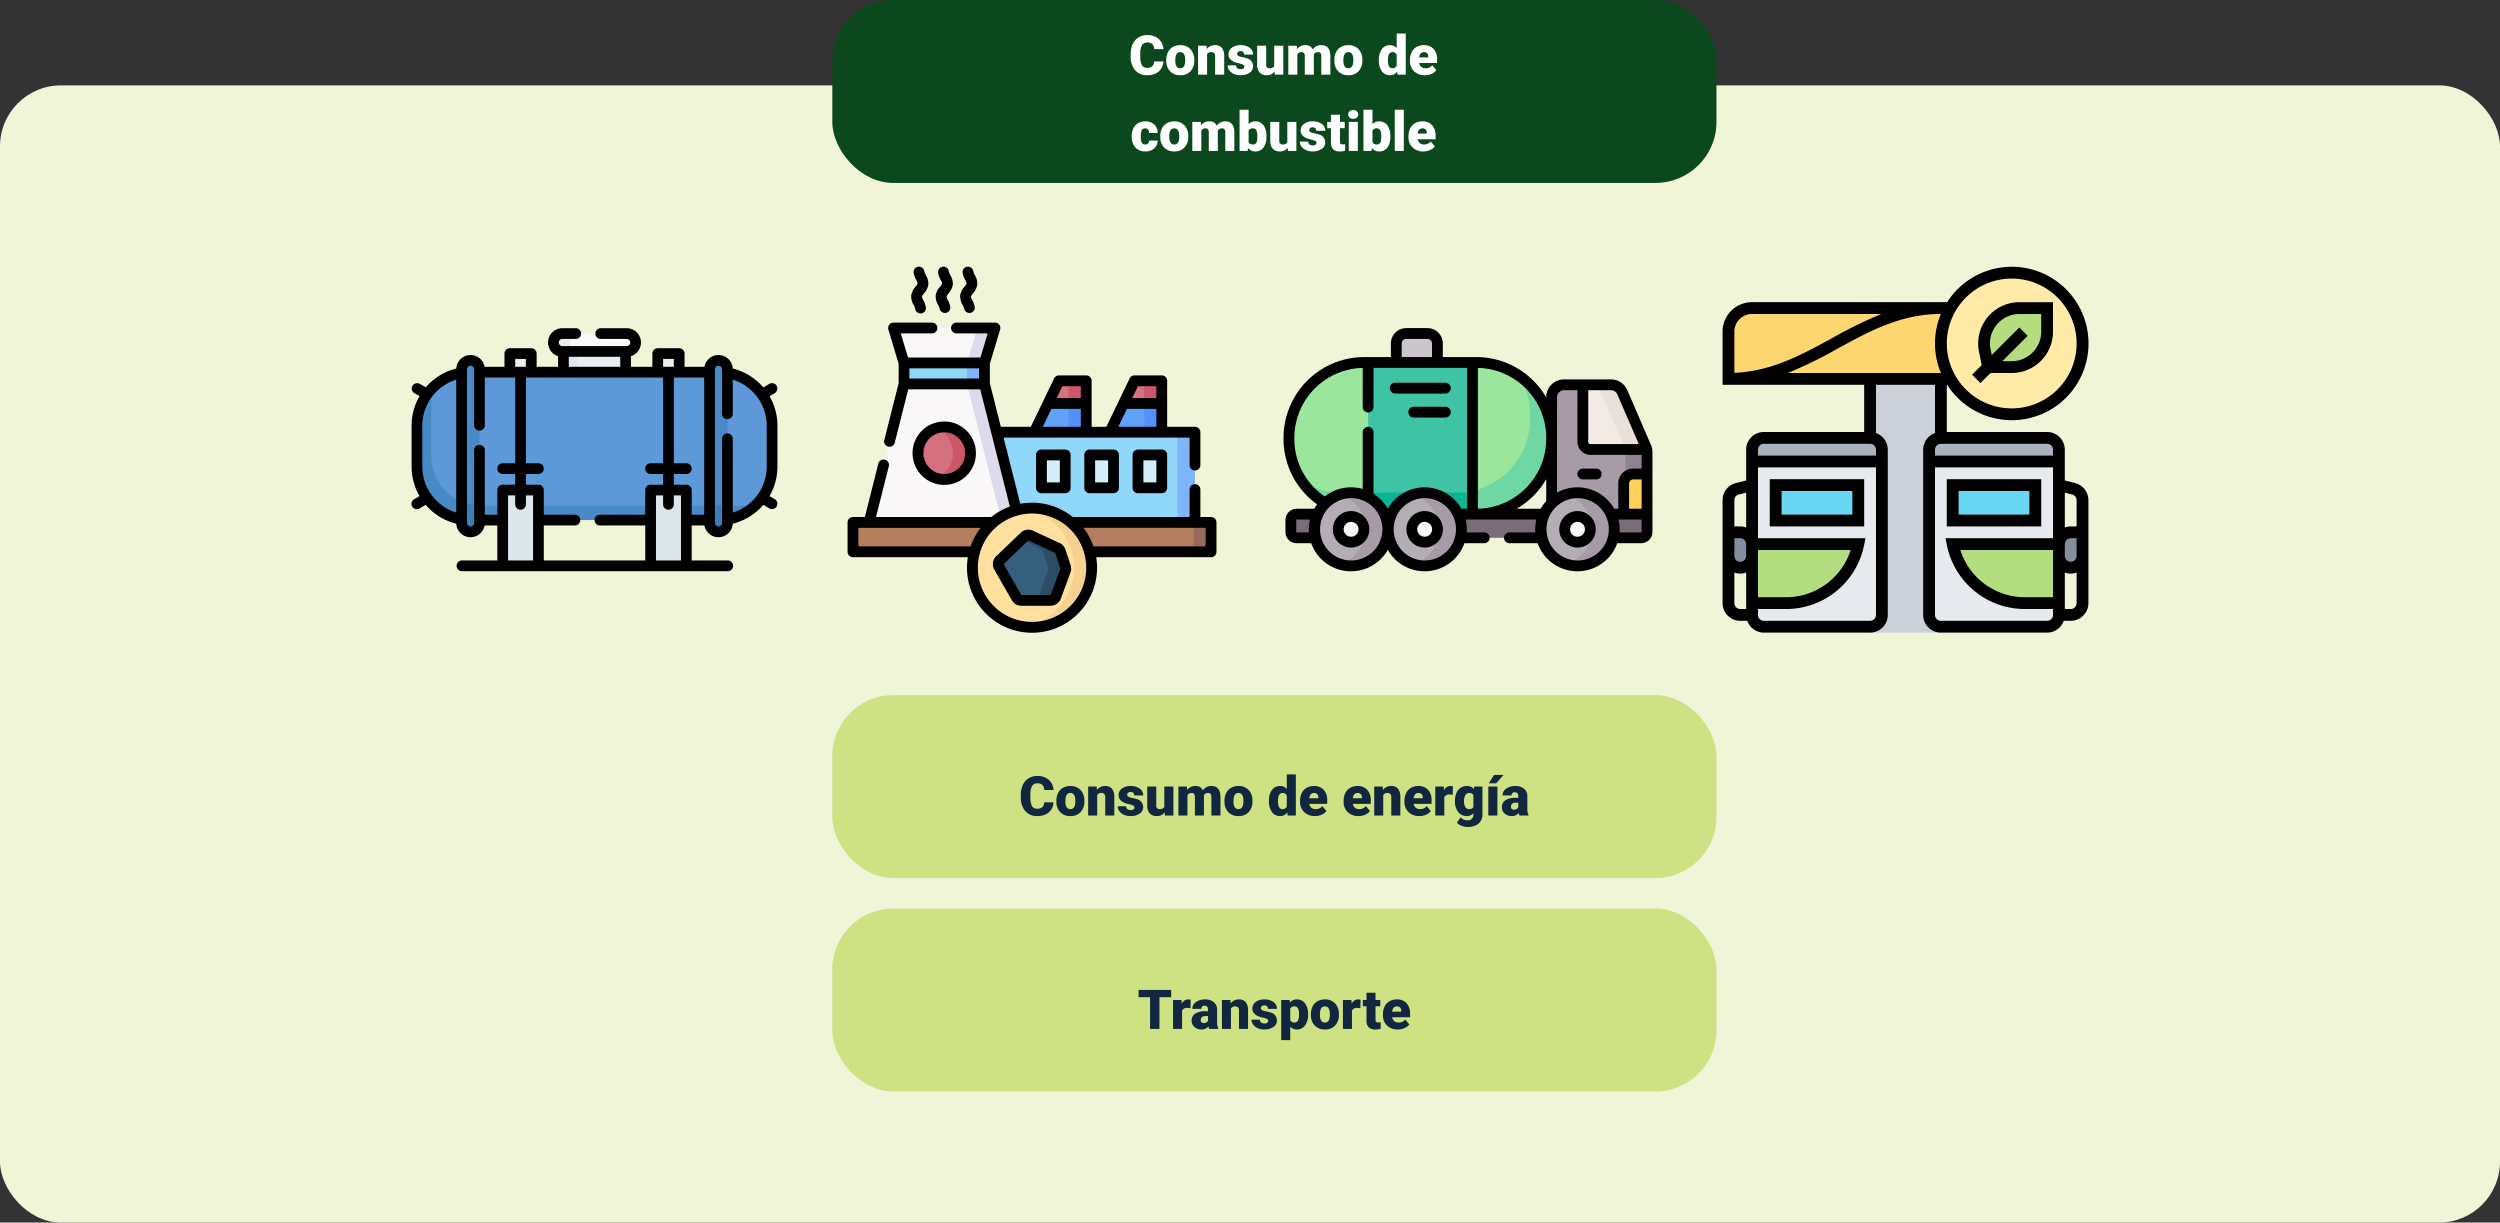 <svg xmlns="http://www.w3.org/2000/svg" xmlns:xlink="http://www.w3.org/1999/xlink" width="820" height="401" viewBox="0 0 820 401">
  <rect x="0" y="0" width="820" height="401" fill="#333333" stroke="none"/>
  <defs>
    <clipPath id="clip-path">
      <rect id="Rectángulo_34782" data-name="Rectángulo 34782" width="120" height="121" transform="translate(525 11852)" fill="#fff" stroke="#707070" stroke-width="1"/>
    </clipPath>
    <clipPath id="clip-path-2">
      <rect id="Rectángulo_34785" data-name="Rectángulo 34785" width="121" height="121" transform="translate(811 11852)" fill="#fff" stroke="#707070" stroke-width="1"/>
    </clipPath>
    <clipPath id="clip-path-3">
      <rect id="Rectángulo_34783" data-name="Rectángulo 34783" width="121" height="121" transform="translate(668 11852)" fill="#fff" stroke="#707070" stroke-width="1"/>
    </clipPath>
    <clipPath id="clip-path-4">
      <rect id="Rectángulo_34784" data-name="Rectángulo 34784" width="120" height="121" transform="translate(955 11852)" fill="#fff" stroke="#707070" stroke-width="1"/>
    </clipPath>
  </defs>
  <g id="Grupo_86308" data-name="Grupo 86308" transform="translate(-390 -11719)">
    <rect id="Rectángulo_34467" data-name="Rectángulo 34467" width="820" height="373" rx="20" transform="translate(390 11747)" fill="#eff5d6"/>
    <g id="Grupo_86282" data-name="Grupo 86282" transform="translate(0 -46)">
      <g id="Grupo_86307" data-name="Grupo 86307">
        <rect id="Rectángulo_34779" data-name="Rectángulo 34779" width="290" height="60" rx="20" transform="translate(663 11765)" fill="#0b481e"/>
        <rect id="Rectángulo_34780" data-name="Rectángulo 34780" width="290" height="60" rx="20" transform="translate(663 11993)" fill="#cee284"/>
        <rect id="Rectángulo_34781" data-name="Rectángulo 34781" width="290" height="60" rx="20" transform="translate(663 12063)" fill="#cee284"/>
        <path id="Trazado_122768" data-name="Trazado 122768" d="M63.59,14.667a4.673,4.673,0,0,1-.721,2.36,4.35,4.35,0,0,1-1.85,1.586,6.3,6.3,0,0,1-2.72.563,5.025,5.025,0,0,1-3.973-1.644,6.786,6.786,0,0,1-1.45-4.641v-.633a7.746,7.746,0,0,1,.655-3.292,4.961,4.961,0,0,1,1.885-2.18,5.26,5.26,0,0,1,2.848-.769,5.516,5.516,0,0,1,3.744,1.226,4.844,4.844,0,0,1,1.608,3.379H60.54a2.292,2.292,0,0,0-.589-1.679,2.422,2.422,0,0,0-1.687-.51,1.843,1.843,0,0,0-1.687.861,5.536,5.536,0,0,0-.562,2.751v.905a6.126,6.126,0,0,0,.514,2.927,1.882,1.882,0,0,0,1.771.879,2.369,2.369,0,0,0,1.626-.5,2.126,2.126,0,0,0,.6-1.591Zm.949-.51a5.613,5.613,0,0,1,.554-2.536,3.96,3.96,0,0,1,1.591-1.709,4.791,4.791,0,0,1,2.435-.6,4.373,4.373,0,0,1,3.366,1.323,5.076,5.076,0,0,1,1.23,3.6v.105a4.925,4.925,0,0,1-1.235,3.529,4.384,4.384,0,0,1-3.344,1.305,4.434,4.434,0,0,1-3.261-1.217,4.761,4.761,0,0,1-1.327-3.3Zm2.962.185a3.538,3.538,0,0,0,.413,1.934,1.376,1.376,0,0,0,1.222.615q1.582,0,1.617-2.435v-.3q0-2.558-1.635-2.558-1.485,0-1.608,2.206ZM77.74,9.49l.1,1.116a3.225,3.225,0,0,1,2.716-1.292,2.713,2.713,0,0,1,2.219.888,4.226,4.226,0,0,1,.76,2.672V19H80.562V13a1.6,1.6,0,0,0-.29-1.059,1.342,1.342,0,0,0-1.055-.338,1.413,1.413,0,0,0-1.292.686V19H74.963V9.49Zm12.41,6.838a.684.684,0,0,0-.4-.606,6.016,6.016,0,0,0-1.5-.475,6.853,6.853,0,0,1-1.828-.646,3.062,3.062,0,0,1-1.1-.971,2.319,2.319,0,0,1-.378-1.31,2.628,2.628,0,0,1,1.081-2.158,4.453,4.453,0,0,1,2.83-.848,4.934,4.934,0,0,1,3.023.853,2.666,2.666,0,0,1,1.143,2.241H90.054q0-1.143-1.2-1.143a1.194,1.194,0,0,0-.782.259.8.8,0,0,0-.316.646.737.737,0,0,0,.387.642,3.654,3.654,0,0,0,1.235.4,10.671,10.671,0,0,1,1.49.378,2.706,2.706,0,0,1,2.145,2.646,2.491,2.491,0,0,1-1.156,2.118,5.068,5.068,0,0,1-2.993.817,5.172,5.172,0,0,1-2.18-.439,3.645,3.645,0,0,1-1.494-1.2,2.707,2.707,0,0,1-.536-1.591h2.769a1.145,1.145,0,0,0,.439.962,1.808,1.808,0,0,0,1.081.3,1.422,1.422,0,0,0,.91-.246A.787.787,0,0,0,90.15,16.328Zm9.905,1.644a3.054,3.054,0,0,1-2.54,1.2,3,3,0,0,1-2.369-.91,3.826,3.826,0,0,1-.8-2.615V9.49H97.3v6.179a1.065,1.065,0,0,0,1.187,1.222,1.548,1.548,0,0,0,1.45-.729V9.49h2.979V19h-2.777Zm7.286-8.481.1,1.116a3.27,3.27,0,0,1,2.716-1.292,2.407,2.407,0,0,1,2.435,1.433,3.165,3.165,0,0,1,2.795-1.433q2.892,0,2.971,3.5V19h-2.971V13a1.813,1.813,0,0,0-.246-1.063,1.048,1.048,0,0,0-.9-.334,1.4,1.4,0,0,0-1.31.782l.009.123V19H109.97V13.015a1.906,1.906,0,0,0-.237-1.081,1.045,1.045,0,0,0-.905-.334,1.42,1.42,0,0,0-1.3.782V19h-2.962V9.49Zm12.331,4.667a5.613,5.613,0,0,1,.554-2.536,3.96,3.96,0,0,1,1.591-1.709,4.791,4.791,0,0,1,2.435-.6,4.373,4.373,0,0,1,3.366,1.323,5.076,5.076,0,0,1,1.23,3.6v.105a4.925,4.925,0,0,1-1.235,3.529,4.384,4.384,0,0,1-3.344,1.305,4.434,4.434,0,0,1-3.261-1.217,4.761,4.761,0,0,1-1.327-3.3Zm2.962.185a3.538,3.538,0,0,0,.413,1.934,1.376,1.376,0,0,0,1.222.615q1.582,0,1.617-2.435v-.3q0-2.558-1.635-2.558-1.485,0-1.608,2.206Zm11.628-.167a5.809,5.809,0,0,1,.976-3.56,3.211,3.211,0,0,1,2.725-1.3,2.731,2.731,0,0,1,2.145,1V5.5h2.971V19h-2.663l-.149-1.02a2.8,2.8,0,0,1-2.32,1.2,3.205,3.205,0,0,1-2.689-1.3A5.993,5.993,0,0,1,134.263,14.175Zm2.962.185q0,2.531,1.477,2.531a1.458,1.458,0,0,0,1.406-.826V12.443a1.419,1.419,0,0,0-1.389-.844q-1.371,0-1.485,2.215Zm12.138,4.816a4.889,4.889,0,0,1-3.542-1.305,4.507,4.507,0,0,1-1.354-3.4v-.246a5.84,5.84,0,0,1,.541-2.575,3.955,3.955,0,0,1,1.578-1.727,4.763,4.763,0,0,1,2.461-.611,4.117,4.117,0,0,1,3.164,1.244,4.887,4.887,0,0,1,1.16,3.467v1.151h-5.889a2.135,2.135,0,0,0,.694,1.257,2.066,2.066,0,0,0,1.389.457,2.662,2.662,0,0,0,2.2-.984l1.354,1.6a3.784,3.784,0,0,1-1.569,1.217A5.3,5.3,0,0,1,149.362,19.176Zm-.334-7.576q-1.3,0-1.547,1.723h2.988v-.229a1.467,1.467,0,0,0-.36-1.1A1.434,1.434,0,0,0,149.028,11.6ZM57.613,41.891a1.317,1.317,0,0,0,.967-.338,1.241,1.241,0,0,0,.334-.945h2.777a3.288,3.288,0,0,1-1.121,2.566,4.168,4.168,0,0,1-2.887,1,4.22,4.22,0,0,1-3.27-1.3,5.125,5.125,0,0,1-1.2-3.6v-.123A5.792,5.792,0,0,1,53.75,36.6a3.872,3.872,0,0,1,1.534-1.7,4.573,4.573,0,0,1,2.373-.593A4.116,4.116,0,0,1,60.6,35.343a3.647,3.647,0,0,1,1.09,2.786H58.914A1.626,1.626,0,0,0,58.554,37a1.244,1.244,0,0,0-.967-.4q-1.151,0-1.345,1.468a10.357,10.357,0,0,0-.062,1.283,4.068,4.068,0,0,0,.343,1.986A1.187,1.187,0,0,0,57.613,41.891Zm4.957-2.733a5.613,5.613,0,0,1,.554-2.536,3.96,3.96,0,0,1,1.591-1.709,4.791,4.791,0,0,1,2.435-.6,4.373,4.373,0,0,1,3.366,1.323,5.076,5.076,0,0,1,1.23,3.6v.105a4.925,4.925,0,0,1-1.235,3.529,4.384,4.384,0,0,1-3.344,1.305,4.434,4.434,0,0,1-3.261-1.217,4.761,4.761,0,0,1-1.327-3.3Zm2.962.185a3.538,3.538,0,0,0,.413,1.934,1.376,1.376,0,0,0,1.222.615q1.582,0,1.617-2.435v-.3q0-2.558-1.635-2.558-1.485,0-1.608,2.206ZM75.851,34.49l.1,1.116a3.27,3.27,0,0,1,2.716-1.292A2.407,2.407,0,0,1,81.1,35.747a3.165,3.165,0,0,1,2.795-1.433q2.892,0,2.971,3.5V44H83.893V38a1.813,1.813,0,0,0-.246-1.063,1.048,1.048,0,0,0-.9-.334,1.4,1.4,0,0,0-1.31.782l.009.123V44H78.479V38.015a1.906,1.906,0,0,0-.237-1.081,1.045,1.045,0,0,0-.905-.334,1.42,1.42,0,0,0-1.3.782V44H73.073V34.49Zm21.533,4.834a5.8,5.8,0,0,1-.967,3.595,3.238,3.238,0,0,1-2.725,1.257,2.81,2.81,0,0,1-2.338-1.151L91.231,44H88.577V30.5h2.962v4.755a2.711,2.711,0,0,1,2.136-.94,3.239,3.239,0,0,1,2.742,1.274,5.826,5.826,0,0,1,.967,3.586Zm-2.971-.189a3.866,3.866,0,0,0-.365-1.952,1.229,1.229,0,0,0-1.121-.584,1.418,1.418,0,0,0-1.389.763v3.773a1.426,1.426,0,0,0,1.406.755,1.258,1.258,0,0,0,1.327-1.018A7.309,7.309,0,0,0,94.413,39.135Zm9.94,3.836a3.054,3.054,0,0,1-2.54,1.2,3,3,0,0,1-2.369-.91,3.826,3.826,0,0,1-.8-2.615V34.49H101.6v6.179a1.065,1.065,0,0,0,1.187,1.222,1.548,1.548,0,0,0,1.45-.729V34.49h2.979V44h-2.777Zm9.466-1.644a.684.684,0,0,0-.4-.606,6.016,6.016,0,0,0-1.5-.475,6.853,6.853,0,0,1-1.828-.646,3.062,3.062,0,0,1-1.1-.971,2.319,2.319,0,0,1-.378-1.31,2.628,2.628,0,0,1,1.081-2.158,4.453,4.453,0,0,1,2.83-.848,4.934,4.934,0,0,1,3.023.853,2.666,2.666,0,0,1,1.143,2.241h-2.971q0-1.143-1.2-1.143a1.194,1.194,0,0,0-.782.259.8.8,0,0,0-.316.646.737.737,0,0,0,.387.642,3.654,3.654,0,0,0,1.235.4,10.671,10.671,0,0,1,1.49.378,2.706,2.706,0,0,1,2.145,2.646,2.491,2.491,0,0,1-1.156,2.118,5.068,5.068,0,0,1-2.993.817,5.172,5.172,0,0,1-2.18-.439,3.645,3.645,0,0,1-1.494-1.2,2.707,2.707,0,0,1-.536-1.591h2.769a1.145,1.145,0,0,0,.439.962,1.808,1.808,0,0,0,1.081.3,1.422,1.422,0,0,0,.91-.246A.787.787,0,0,0,113.819,41.328Zm7.69-9.2V34.49h1.564v2.057H121.51V40.9a1.111,1.111,0,0,0,.193.747,1.037,1.037,0,0,0,.765.211,4.345,4.345,0,0,0,.738-.053v2.118a5.466,5.466,0,0,1-1.67.255,3.1,3.1,0,0,1-2.259-.721,2.954,2.954,0,0,1-.729-2.188v-4.72h-1.213V34.49h1.213V32.126ZM127.363,44h-2.971V34.49h2.971Zm-3.146-11.962A1.322,1.322,0,0,1,124.674,31a1.943,1.943,0,0,1,2.373,0,1.405,1.405,0,0,1,0,2.074,1.943,1.943,0,0,1-2.373,0A1.322,1.322,0,0,1,124.217,32.038Zm13.8,7.286a5.8,5.8,0,0,1-.967,3.595,3.238,3.238,0,0,1-2.725,1.257,2.81,2.81,0,0,1-2.338-1.151l-.123.976h-2.654V30.5h2.962v4.755a2.711,2.711,0,0,1,2.136-.94,3.239,3.239,0,0,1,2.742,1.274,5.826,5.826,0,0,1,.967,3.586Zm-2.971-.189a3.866,3.866,0,0,0-.365-1.952,1.229,1.229,0,0,0-1.121-.584,1.418,1.418,0,0,0-1.389.763v3.773a1.426,1.426,0,0,0,1.406.755,1.258,1.258,0,0,0,1.327-1.018A7.309,7.309,0,0,0,135.045,39.135Zm7.4,4.865h-2.971V30.5h2.971Zm6.425.176a4.889,4.889,0,0,1-3.542-1.305,4.507,4.507,0,0,1-1.354-3.4v-.246a5.84,5.84,0,0,1,.541-2.575,3.955,3.955,0,0,1,1.578-1.727,4.763,4.763,0,0,1,2.461-.611,4.117,4.117,0,0,1,3.164,1.244,4.887,4.887,0,0,1,1.16,3.467v1.151h-5.889a2.135,2.135,0,0,0,.694,1.257,2.066,2.066,0,0,0,1.389.457,2.662,2.662,0,0,0,2.2-.984l1.354,1.6a3.784,3.784,0,0,1-1.569,1.217A5.3,5.3,0,0,1,148.87,44.176Zm-.334-7.576q-1.3,0-1.547,1.723h2.988v-.229a1.467,1.467,0,0,0-.36-1.1A1.434,1.434,0,0,0,148.536,36.6Z" transform="translate(708 11770.5)" fill="#fff"/>
        <path id="Trazado_122769" data-name="Trazado 122769" d="M30.543,14.667a4.673,4.673,0,0,1-.721,2.36,4.35,4.35,0,0,1-1.85,1.586,6.3,6.3,0,0,1-2.72.563,5.025,5.025,0,0,1-3.973-1.644,6.786,6.786,0,0,1-1.45-4.641v-.633a7.746,7.746,0,0,1,.655-3.292,4.961,4.961,0,0,1,1.885-2.18,5.26,5.26,0,0,1,2.848-.769,5.516,5.516,0,0,1,3.744,1.226,4.844,4.844,0,0,1,1.608,3.379H27.493A2.292,2.292,0,0,0,26.9,8.945a2.422,2.422,0,0,0-1.687-.51,1.843,1.843,0,0,0-1.687.861,5.536,5.536,0,0,0-.562,2.751v.905a6.126,6.126,0,0,0,.514,2.927,1.882,1.882,0,0,0,1.771.879,2.369,2.369,0,0,0,1.626-.5,2.126,2.126,0,0,0,.6-1.591Zm.949-.51a5.613,5.613,0,0,1,.554-2.536,3.96,3.96,0,0,1,1.591-1.709,4.791,4.791,0,0,1,2.435-.6,4.373,4.373,0,0,1,3.366,1.323,5.076,5.076,0,0,1,1.23,3.6v.105a4.925,4.925,0,0,1-1.235,3.529,4.384,4.384,0,0,1-3.344,1.305,4.434,4.434,0,0,1-3.261-1.217,4.761,4.761,0,0,1-1.327-3.3Zm2.962.185a3.538,3.538,0,0,0,.413,1.934,1.376,1.376,0,0,0,1.222.615q1.582,0,1.617-2.435v-.3q0-2.558-1.635-2.558-1.485,0-1.608,2.206ZM44.693,9.49l.1,1.116a3.225,3.225,0,0,1,2.716-1.292,2.713,2.713,0,0,1,2.219.888,4.226,4.226,0,0,1,.76,2.672V19H47.515V13a1.6,1.6,0,0,0-.29-1.059A1.342,1.342,0,0,0,46.17,11.6a1.413,1.413,0,0,0-1.292.686V19H41.916V9.49ZM57.1,16.328a.684.684,0,0,0-.4-.606,6.016,6.016,0,0,0-1.5-.475,6.853,6.853,0,0,1-1.828-.646,3.062,3.062,0,0,1-1.1-.971,2.319,2.319,0,0,1-.378-1.31,2.628,2.628,0,0,1,1.081-2.158,4.453,4.453,0,0,1,2.83-.848,4.934,4.934,0,0,1,3.023.853,2.666,2.666,0,0,1,1.143,2.241H57.007q0-1.143-1.2-1.143a1.194,1.194,0,0,0-.782.259.8.8,0,0,0-.316.646.737.737,0,0,0,.387.642,3.654,3.654,0,0,0,1.235.4,10.671,10.671,0,0,1,1.49.378A2.706,2.706,0,0,1,59.96,16.24,2.491,2.491,0,0,1,58.8,18.358a5.068,5.068,0,0,1-2.993.817,5.172,5.172,0,0,1-2.18-.439,3.645,3.645,0,0,1-1.494-1.2A2.707,2.707,0,0,1,51.6,15.95H54.37a1.145,1.145,0,0,0,.439.962,1.808,1.808,0,0,0,1.081.3,1.422,1.422,0,0,0,.91-.246A.787.787,0,0,0,57.1,16.328Zm9.905,1.644a3.054,3.054,0,0,1-2.54,1.2,3,3,0,0,1-2.369-.91,3.826,3.826,0,0,1-.8-2.615V9.49h2.962v6.179a1.065,1.065,0,0,0,1.187,1.222,1.548,1.548,0,0,0,1.45-.729V9.49h2.979V19H67.1ZM74.295,9.49l.1,1.116a3.27,3.27,0,0,1,2.716-1.292,2.407,2.407,0,0,1,2.435,1.433,3.165,3.165,0,0,1,2.795-1.433q2.892,0,2.971,3.5V19H82.337V13a1.813,1.813,0,0,0-.246-1.063,1.048,1.048,0,0,0-.9-.334,1.4,1.4,0,0,0-1.31.782l.009.123V19H76.923V13.015a1.906,1.906,0,0,0-.237-1.081,1.045,1.045,0,0,0-.905-.334,1.42,1.42,0,0,0-1.3.782V19H71.518V9.49Zm12.331,4.667a5.613,5.613,0,0,1,.554-2.536,3.96,3.96,0,0,1,1.591-1.709,4.791,4.791,0,0,1,2.435-.6,4.373,4.373,0,0,1,3.366,1.323,5.076,5.076,0,0,1,1.23,3.6v.105a4.925,4.925,0,0,1-1.235,3.529,4.384,4.384,0,0,1-3.344,1.305,4.434,4.434,0,0,1-3.261-1.217,4.761,4.761,0,0,1-1.327-3.3Zm2.962.185A3.538,3.538,0,0,0,90,16.275a1.376,1.376,0,0,0,1.222.615q1.582,0,1.617-2.435v-.3q0-2.558-1.635-2.558-1.485,0-1.608,2.206Zm11.628-.167a5.809,5.809,0,0,1,.976-3.56,3.211,3.211,0,0,1,2.725-1.3,2.731,2.731,0,0,1,2.145,1V5.5h2.971V19h-2.663l-.149-1.02a2.8,2.8,0,0,1-2.32,1.2,3.205,3.205,0,0,1-2.689-1.3A5.993,5.993,0,0,1,101.216,14.175Zm2.962.185q0,2.531,1.477,2.531a1.458,1.458,0,0,0,1.406-.826V12.443a1.419,1.419,0,0,0-1.389-.844q-1.371,0-1.485,2.215Zm12.138,4.816a4.889,4.889,0,0,1-3.542-1.305,4.507,4.507,0,0,1-1.354-3.4v-.246a5.84,5.84,0,0,1,.541-2.575,3.955,3.955,0,0,1,1.578-1.727A4.763,4.763,0,0,1,116,9.314a4.117,4.117,0,0,1,3.164,1.244,4.887,4.887,0,0,1,1.16,3.467v1.151h-5.889a2.135,2.135,0,0,0,.694,1.257,2.066,2.066,0,0,0,1.389.457,2.662,2.662,0,0,0,2.2-.984l1.354,1.6a3.784,3.784,0,0,1-1.569,1.217A5.3,5.3,0,0,1,116.315,19.176Zm-.334-7.576q-1.3,0-1.547,1.723h2.988v-.229a1.467,1.467,0,0,0-.36-1.1A1.434,1.434,0,0,0,115.981,11.6ZM130.6,19.176a4.889,4.889,0,0,1-3.542-1.305,4.507,4.507,0,0,1-1.354-3.4v-.246a5.84,5.84,0,0,1,.541-2.575,3.955,3.955,0,0,1,1.578-1.727,4.763,4.763,0,0,1,2.461-.611,4.117,4.117,0,0,1,3.164,1.244,4.887,4.887,0,0,1,1.16,3.467v1.151h-5.889a2.135,2.135,0,0,0,.694,1.257,2.066,2.066,0,0,0,1.389.457,2.662,2.662,0,0,0,2.2-.984l1.354,1.6a3.784,3.784,0,0,1-1.569,1.217A5.3,5.3,0,0,1,130.6,19.176Zm-.334-7.576q-1.3,0-1.547,1.723h2.988v-.229a1.467,1.467,0,0,0-.36-1.1A1.434,1.434,0,0,0,130.264,11.6Zm8.253-2.109.1,1.116a3.225,3.225,0,0,1,2.716-1.292,2.713,2.713,0,0,1,2.219.888,4.226,4.226,0,0,1,.76,2.672V19h-2.971V13a1.6,1.6,0,0,0-.29-1.059,1.342,1.342,0,0,0-1.055-.338,1.413,1.413,0,0,0-1.292.686V19h-2.962V9.49Zm12.032,9.686a4.889,4.889,0,0,1-3.542-1.305,4.507,4.507,0,0,1-1.354-3.4v-.246a5.84,5.84,0,0,1,.541-2.575,3.955,3.955,0,0,1,1.578-1.727,4.763,4.763,0,0,1,2.461-.611,4.117,4.117,0,0,1,3.164,1.244,4.887,4.887,0,0,1,1.16,3.467v1.151h-5.889a2.135,2.135,0,0,0,.694,1.257,2.066,2.066,0,0,0,1.389.457,2.662,2.662,0,0,0,2.2-.984l1.354,1.6a3.784,3.784,0,0,1-1.569,1.217A5.3,5.3,0,0,1,150.549,19.176Zm-.334-7.576q-1.3,0-1.547,1.723h2.988v-.229a1.467,1.467,0,0,0-.36-1.1A1.434,1.434,0,0,0,150.215,11.6Zm11.285.571-.976-.07a1.752,1.752,0,0,0-1.793.879V19H155.77V9.49h2.777l.1,1.222a2.294,2.294,0,0,1,2.083-1.4,2.888,2.888,0,0,1,.826.105Zm.721,2a6.421,6.421,0,0,1,.475-2.549,3.821,3.821,0,0,1,1.362-1.709,3.591,3.591,0,0,1,2.065-.6,2.855,2.855,0,0,1,2.32,1l.105-.826h2.689V18.64a4.009,4.009,0,0,1-.584,2.184,3.75,3.75,0,0,1-1.692,1.424,6.219,6.219,0,0,1-2.566.5,5.365,5.365,0,0,1-2.026-.4,3.657,3.657,0,0,1-1.5-1.028l1.239-1.74a2.716,2.716,0,0,0,2.18.976,1.764,1.764,0,0,0,1.969-2.021v-.3a2.781,2.781,0,0,1-2.153.94,3.437,3.437,0,0,1-2.812-1.332,5.517,5.517,0,0,1-1.072-3.564Zm2.971.185a3.383,3.383,0,0,0,.439,1.85,1.387,1.387,0,0,0,1.23.681,1.573,1.573,0,0,0,1.4-.642v-4a1.534,1.534,0,0,0-1.38-.65,1.4,1.4,0,0,0-1.239.708A3.858,3.858,0,0,0,165.191,14.359ZM176.151,19h-2.979V9.49h2.979ZM175.044,5.676h3.129l-2.443,2.76-2.417,0ZM183.411,19a3.344,3.344,0,0,1-.281-.853,2.754,2.754,0,0,1-2.285,1.028,3.374,3.374,0,0,1-2.285-.813,2.588,2.588,0,0,1-.94-2.043,2.66,2.66,0,0,1,1.143-2.338,5.821,5.821,0,0,1,3.322-.791H183v-.5q0-1.316-1.134-1.316a.927.927,0,0,0-1.055,1.042h-2.962a2.655,2.655,0,0,1,1.173-2.239,4.931,4.931,0,0,1,2.993-.86,4.323,4.323,0,0,1,2.874.888,3.086,3.086,0,0,1,1.081,2.435v4.21a4.311,4.311,0,0,0,.4,2V19Zm-1.854-1.934a1.652,1.652,0,0,0,.918-.237,1.487,1.487,0,0,0,.523-.536V14.772h-.861q-1.547,0-1.547,1.389a.848.848,0,0,0,.272.655A.986.986,0,0,0,181.557,17.066Z" transform="translate(705 12013.5)" fill="#12263f"/>
        <path id="Trazado_122770" data-name="Trazado 122770" d="M69.145,8.585H65.3V19H62.219V8.585H58.448V6.2h10.7Zm6.346,3.586-.976-.07a1.752,1.752,0,0,0-1.793.879V19H69.76V9.49h2.777l.1,1.222a2.294,2.294,0,0,1,2.083-1.4,2.888,2.888,0,0,1,.826.105ZM81.651,19a3.344,3.344,0,0,1-.281-.853,2.754,2.754,0,0,1-2.285,1.028,3.374,3.374,0,0,1-2.285-.813,2.588,2.588,0,0,1-.94-2.043A2.66,2.66,0,0,1,77,13.981a5.821,5.821,0,0,1,3.322-.791h.914v-.5q0-1.316-1.134-1.316a.927.927,0,0,0-1.055,1.042H76.088a2.655,2.655,0,0,1,1.173-2.239,4.931,4.931,0,0,1,2.993-.86,4.323,4.323,0,0,1,2.874.888,3.086,3.086,0,0,1,1.081,2.435v4.21a4.311,4.311,0,0,0,.4,2V19ZM79.8,17.066a1.652,1.652,0,0,0,.918-.237,1.487,1.487,0,0,0,.523-.536V14.772h-.861q-1.547,0-1.547,1.389a.848.848,0,0,0,.272.655A.986.986,0,0,0,79.8,17.066ZM88.568,9.49l.1,1.116a3.225,3.225,0,0,1,2.716-1.292A2.713,2.713,0,0,1,93.6,10.2a4.226,4.226,0,0,1,.76,2.672V19H91.39V13a1.6,1.6,0,0,0-.29-1.059,1.342,1.342,0,0,0-1.055-.338,1.413,1.413,0,0,0-1.292.686V19H85.791V9.49Zm12.41,6.838a.684.684,0,0,0-.4-.606,6.016,6.016,0,0,0-1.5-.475,6.853,6.853,0,0,1-1.828-.646,3.062,3.062,0,0,1-1.1-.971,2.319,2.319,0,0,1-.378-1.31,2.628,2.628,0,0,1,1.081-2.158,4.453,4.453,0,0,1,2.83-.848,4.934,4.934,0,0,1,3.023.853,2.666,2.666,0,0,1,1.143,2.241h-2.971q0-1.143-1.2-1.143a1.194,1.194,0,0,0-.782.259.8.8,0,0,0-.316.646.737.737,0,0,0,.387.642,3.654,3.654,0,0,0,1.235.4,10.671,10.671,0,0,1,1.49.378,2.706,2.706,0,0,1,2.145,2.646,2.491,2.491,0,0,1-1.156,2.118,5.068,5.068,0,0,1-2.993.817,5.172,5.172,0,0,1-2.18-.439,3.645,3.645,0,0,1-1.494-1.2,2.707,2.707,0,0,1-.536-1.591h2.769a1.145,1.145,0,0,0,.439.962,1.808,1.808,0,0,0,1.081.3,1.422,1.422,0,0,0,.91-.246A.787.787,0,0,0,100.979,16.328Zm13.069-2.013a5.735,5.735,0,0,1-1,3.538,3.2,3.2,0,0,1-2.694,1.323,2.742,2.742,0,0,1-2.153-.958v4.438h-2.962V9.49h2.769l.088.879a2.742,2.742,0,0,1,2.241-1.055,3.224,3.224,0,0,1,2.733,1.3,5.805,5.805,0,0,1,.976,3.564Zm-2.962-.185q0-2.531-1.477-2.531a1.394,1.394,0,0,0-1.406.756V16.1a1.439,1.439,0,0,0,1.424.791q1.415,0,1.459-2.443Zm3.894.026a5.613,5.613,0,0,1,.554-2.536,3.96,3.96,0,0,1,1.591-1.709,4.791,4.791,0,0,1,2.435-.6,4.373,4.373,0,0,1,3.366,1.323,5.076,5.076,0,0,1,1.23,3.6v.105a4.925,4.925,0,0,1-1.235,3.529,4.384,4.384,0,0,1-3.344,1.305,4.434,4.434,0,0,1-3.261-1.217,4.761,4.761,0,0,1-1.327-3.3Zm2.962.185a3.538,3.538,0,0,0,.413,1.934,1.376,1.376,0,0,0,1.222.615q1.582,0,1.617-2.435v-.3q0-2.558-1.635-2.558-1.485,0-1.608,2.206Zm13.271-2.171-.976-.07a1.752,1.752,0,0,0-1.793.879V19h-2.962V9.49h2.777l.1,1.222a2.294,2.294,0,0,1,2.083-1.4,2.888,2.888,0,0,1,.826.105Zm4.957-5.045V9.49h1.564v2.057H136.17V15.9a1.111,1.111,0,0,0,.193.747,1.037,1.037,0,0,0,.765.211,4.345,4.345,0,0,0,.738-.053v2.118a5.466,5.466,0,0,1-1.67.255,3.1,3.1,0,0,1-2.259-.721,2.954,2.954,0,0,1-.729-2.188v-4.72H132V9.49h1.213V7.126Zm7.33,12.05a4.889,4.889,0,0,1-3.542-1.305,4.507,4.507,0,0,1-1.354-3.4v-.246a5.84,5.84,0,0,1,.541-2.575,3.955,3.955,0,0,1,1.578-1.727,4.763,4.763,0,0,1,2.461-.611,4.117,4.117,0,0,1,3.164,1.244,4.887,4.887,0,0,1,1.16,3.467v1.151h-5.889a2.135,2.135,0,0,0,.694,1.257,2.066,2.066,0,0,0,1.389.457,2.662,2.662,0,0,0,2.2-.984l1.354,1.6a3.784,3.784,0,0,1-1.569,1.217A5.3,5.3,0,0,1,143.5,19.176Zm-.334-7.576q-1.3,0-1.547,1.723h2.988v-.229a1.467,1.467,0,0,0-.36-1.1A1.434,1.434,0,0,0,143.166,11.6Z" transform="translate(705 12083.5)" fill="#12263f"/>
        <g id="Enmascarar_grupo_164" data-name="Enmascarar grupo 164" clip-path="url(#clip-path)">
          <g id="tanque" transform="translate(525 11852.5)">
            <g id="Grupo_86281" data-name="Grupo 86281">
              <g id="Grupo_86271" data-name="Grupo 86271">
                <path id="Trazado_122695" data-name="Trazado 122695" d="M87.07,28.477H81.445a.7.7,0,0,0-.7.7v7.248h7.031V29.18A.7.7,0,0,0,87.07,28.477Z" fill="#e9edf1"/>
                <path id="Trazado_122696" data-name="Trazado 122696" d="M38.555,28.477H32.93a.7.7,0,0,0-.7.7v7.248h7.031V29.18A.7.7,0,0,0,38.555,28.477Z" fill="#e9edf1"/>
                <path id="Trazado_122697" data-name="Trazado 122697" d="M50.919,26.494H70.2V35.85H50.919Z" fill="#e9edf1"/>
              </g>
              <path id="Trazado_122698" data-name="Trazado 122698" d="M49.8,26.494h4.687V35.85H49.8Z" fill="#dce6eb"/>
              <path id="Trazado_122699" data-name="Trazado 122699" d="M100.664,81.667l-80.517.774A17.578,17.578,0,0,1,2.568,64.863l.2-11.441c0-4.614,3.676-13.224,3.676-13.224A17.531,17.531,0,0,1,19.336,34.57H33.984l1.758,1.28L37.5,34.57h45l1.89.72,1.626-.72h14.648a17.578,17.578,0,0,1,17.578,17.578V65.508A17.53,17.53,0,0,1,112.613,78.4s-3.033,1.751-4.592,2.512c-2.326,1.136-4.594.756-7.358.756Z" fill="#5d98d8"/>
              <path id="Trazado_122700" data-name="Trazado 122700" d="M112.613,78.4a17.513,17.513,0,0,1-11.95,4.686H19.336A17.578,17.578,0,0,1,1.758,65.508V52.149A17.513,17.513,0,0,1,6.444,40.2V61.992A16.406,16.406,0,0,0,22.852,78.4Z" fill="#478ac6"/>
              <g id="Grupo_86276" data-name="Grupo 86276">
                <g id="Grupo_86274" data-name="Grupo 86274">
                  <g id="Grupo_86273" data-name="Grupo 86273">
                    <g id="Grupo_86272" data-name="Grupo 86272">
                      <path id="Trazado_122701" data-name="Trazado 122701" d="M19.336,86.953a2.93,2.93,0,0,1-2.93-2.93V33.633a2.93,2.93,0,0,1,5.859,0v50.39A2.93,2.93,0,0,1,19.336,86.953Z" fill="#478ac6"/>
                    </g>
                  </g>
                </g>
                <g id="Grupo_86275" data-name="Grupo 86275">
                  <path id="Trazado_122702" data-name="Trazado 122702" d="M100.664,86.953a2.93,2.93,0,0,1-2.93-2.93V33.633a2.93,2.93,0,1,1,5.859,0v50.39A2.93,2.93,0,0,1,100.664,86.953Z" fill="#478ac6"/>
                </g>
              </g>
              <path id="Trazado_122703" data-name="Trazado 122703" d="M103.593,78.4v5.625a2.93,2.93,0,0,1-5.859,0V78.4Z" fill="#3c7dbc"/>
              <g id="Grupo_86279" data-name="Grupo 86279">
                <g id="Grupo_86278" data-name="Grupo 86278">
                  <g id="Grupo_86277" data-name="Grupo 86277">
                    <path id="Trazado_122704" data-name="Trazado 122704" d="M22.266,78.386v5.637a2.93,2.93,0,0,1-5.859,0v-6.94A16.282,16.282,0,0,0,22.266,78.386Z" fill="#3c7dbc"/>
                  </g>
                </g>
              </g>
              <g id="Grupo_86280" data-name="Grupo 86280">
                <path id="Trazado_122705" data-name="Trazado 122705" d="M40.9,98.085H30.586a.7.7,0,0,1-.7-.7V73.945a.7.7,0,0,1,.7-.7H40.9a.7.7,0,0,1,.7.7V97.382A.7.7,0,0,1,40.9,98.085Z" fill="#dce6eb"/>
                <path id="Trazado_122706" data-name="Trazado 122706" d="M89.414,98.085H79.1a.7.7,0,0,1-.7-.7V73.945a.7.7,0,0,1,.7-.7H89.414a.7.7,0,0,1,.7.7V97.382A.7.7,0,0,1,89.414,98.085Z" fill="#dce6eb"/>
              </g>
              <path id="Trazado_122707" data-name="Trazado 122707" d="M70.547,21.914H54.492l-5.039.232a2.491,2.491,0,0,0-2.623,2.7,2.556,2.556,0,0,0,2.623,2.778l4.892.152h16.2a2.93,2.93,0,0,0,0-5.859Z" fill="#f7f9fa"/>
              <path id="Trazado_122708" data-name="Trazado 122708" d="M52.772,26.916a2.923,2.923,0,0,0,2.072.858H49.453a2.93,2.93,0,1,1,0-5.859h5.391a2.93,2.93,0,0,0-2.072,5Z" fill="#e9edf1"/>
            </g>
            <path id="Trazado_122709" data-name="Trazado 122709" d="M120,52.148a19.34,19.34,0,0,0-2.595-9.707l1.726-1.011a1.758,1.758,0,0,0-1.777-3.033l-1.988,1.165a19.235,19.235,0,0,0-10.026-6.176,4.682,4.682,0,0,0-9.286-.573H89.531V28.477a1.758,1.758,0,0,0-1.758-1.758H80.742a1.758,1.758,0,0,0-1.758,1.758v4.336H71.953v-3.5a4.687,4.687,0,0,0-1.406-9.159h-8.5a1.758,1.758,0,1,0,0,3.516h8.5a1.172,1.172,0,0,1,0,2.344H49.453a1.172,1.172,0,0,1,0-2.344h4.388a1.758,1.758,0,1,0,0-3.516H49.453a4.687,4.687,0,0,0-1.406,9.159v3.5H41.016V28.477a1.758,1.758,0,0,0-1.758-1.758H32.227a1.758,1.758,0,0,0-1.758,1.758v4.336H23.947a4.682,4.682,0,0,0-9.286.574,19.24,19.24,0,0,0-9.984,6.135L2.61,38.375a1.758,1.758,0,0,0-1.7,3.075l1.716.951A19.325,19.325,0,0,0,0,52.148V65.508a19.329,19.329,0,0,0,2.6,9.706L.869,76.226a1.758,1.758,0,1,0,1.777,3.033l1.992-1.167A19.24,19.24,0,0,0,14.661,84.27a4.682,4.682,0,0,0,9.286.573h4.178V96.328h-11.6a1.758,1.758,0,0,0,0,3.516h87.187a1.758,1.758,0,1,0,0-3.516H91.875V84.843h4.178a4.682,4.682,0,0,0,9.286-.573,19.237,19.237,0,0,0,10.024-6.177l1.99,1.166a1.758,1.758,0,0,0,1.777-3.033L117.4,75.214a19.335,19.335,0,0,0,2.6-9.707V52.148ZM82.5,30.234h3.516v2.578H82.5ZM78.4,67.968h4.1v3.516H78.4a1.758,1.758,0,0,0-1.758,1.758v8.086H61.78a1.758,1.758,0,0,0,0,3.516H76.64V96.328H43.359V84.843H53.577a1.758,1.758,0,0,0,0-3.516H43.359V73.242A1.758,1.758,0,0,0,41.6,71.484H37.5V67.968h4.1a1.758,1.758,0,1,0,0-3.516H37.5V36.328h45V64.453H78.4a1.758,1.758,0,1,0,0,3.516ZM51.562,29.531H68.437v3.281H51.562Zm-17.578.7H37.5v2.578H33.984ZM3.516,65.508V52.148A15.783,15.783,0,0,1,14.649,37.034V80.622A15.782,15.782,0,0,1,3.516,65.508Zm20.508,15.82V60.189a1.758,1.758,0,1,0-3.516,0V84.023a1.172,1.172,0,0,1-2.344,0V33.633a1.172,1.172,0,1,1,2.344,0V51.986a1.758,1.758,0,1,0,3.516,0V36.328h9.961V64.453h-4.1a1.758,1.758,0,1,0,0,3.516h4.1v3.516h-4.1a1.758,1.758,0,0,0-1.758,1.758v8.086ZM31.641,75h2.344v2.93a1.758,1.758,0,1,0,3.516,0V75h2.344V96.328h-8.2ZM80.156,96.328V75H82.5v2.93a1.758,1.758,0,1,0,3.516,0V75h2.344V96.328Zm9.961-24.844h-4.1V67.968h4.1a1.758,1.758,0,0,0,0-3.516h-4.1V36.328h9.961v45h-4.1V73.242A1.758,1.758,0,0,0,90.117,71.484Zm15.234,9.139V56.42a1.758,1.758,0,1,0-3.516,0v27.6a1.172,1.172,0,0,1-2.344,0V33.633a1.172,1.172,0,0,1,2.344,0V48.216a1.758,1.758,0,1,0,3.516,0V37.032a15.77,15.77,0,0,1,11.133,15.116V65.508A15.775,15.775,0,0,1,105.351,80.623Z"/>
          </g>
        </g>
        <g id="Enmascarar_grupo_161" data-name="Enmascarar grupo 161" clip-path="url(#clip-path-2)">
          <g id="camion-de-aceite" transform="translate(811 11852)">
            <g id="Grupo_86251" data-name="Grupo 86251">
              <g id="Grupo_86231" data-name="Grupo 86231">
                <path id="Trazado_122635" data-name="Trazado 122635" d="M119.228,81.645H87.941V43.278a4.066,4.066,0,0,1,4.066-4.066h15.378a4.066,4.066,0,0,1,3.732,2.452l7.778,17.992a4.064,4.064,0,0,1,.334,1.613Z" fill="#a79ba7"/>
              </g>
              <g id="Grupo_86232" data-name="Grupo 86232">
                <path id="Trazado_122636" data-name="Trazado 122636" d="M118.895,59.657l-7.778-17.992a4.066,4.066,0,0,0-3.732-2.452h-7.09a4.066,4.066,0,0,1,3.732,2.452L111.8,59.657a4.064,4.064,0,0,1,.334,1.613V81.645h7.09V61.27a4.064,4.064,0,0,0-.334-1.613Z" fill="#918291"/>
              </g>
              <g id="Grupo_86233" data-name="Grupo 86233">
                <path id="Trazado_122637" data-name="Trazado 122637" d="M63.855,81.645h-38A24.086,24.086,0,0,1,1.772,57.559V55.978A24.086,24.086,0,0,1,25.858,31.893h38A24.086,24.086,0,0,1,87.941,55.978v1.581A24.086,24.086,0,0,1,63.855,81.645Z" fill="#9be69d"/>
              </g>
              <g id="Grupo_86234" data-name="Grupo 86234">
                <path id="Trazado_122638" data-name="Trazado 122638" d="M76.969,35.774a23.971,23.971,0,0,1,3.882,13.114v1.581A24.086,24.086,0,0,1,56.765,74.555h-38A23.972,23.972,0,0,1,5.654,70.673a24.065,24.065,0,0,0,20.2,10.972h38A24.086,24.086,0,0,0,87.941,57.559V55.978a24.063,24.063,0,0,0-10.971-20.2Z" fill="#6fd7a3"/>
              </g>
              <g id="Grupo_86235" data-name="Grupo 86235">
                <path id="Trazado_122639" data-name="Trazado 122639" d="M117.354,89.4H4.272A1.874,1.874,0,0,1,2.4,87.527V83.519a1.874,1.874,0,0,1,1.874-1.874H119.228v5.882a1.874,1.874,0,0,1-1.874,1.874Z" fill="#7a6d79"/>
              </g>
              <g id="Grupo_86236" data-name="Grupo 86236">
                <path id="Trazado_122640" data-name="Trazado 122640" d="M50.471,31.893H36.979V25.665a3.276,3.276,0,0,1,3.276-3.276h6.939a3.276,3.276,0,0,1,3.276,3.276Z" fill="#cbc4cc"/>
              </g>
              <g id="Grupo_86237" data-name="Grupo 86237">
                <path id="Trazado_122641" data-name="Trazado 122641" d="M27.742,31.893H61.972V81.645H27.742Z" fill="#3ec3a4"/>
              </g>
              <g id="Grupo_86238" data-name="Grupo 86238">
                <path id="Trazado_122642" data-name="Trazado 122642" d="M27.742,74.555H61.972v7.09H27.742Z" fill="#0bb494"/>
              </g>
              <g id="Grupo_86239" data-name="Grupo 86239">
                <path id="Trazado_122643" data-name="Trazado 122643" d="M98.174,39.212v18.7a2.515,2.515,0,0,0,2.515,2.515h18.451a4.067,4.067,0,0,0-.245-.772l-7.778-17.992a4.066,4.066,0,0,0-3.732-2.452Z" fill="#f3eae6"/>
              </g>
              <g id="Grupo_86240" data-name="Grupo 86240">
                <path id="Trazado_122644" data-name="Trazado 122644" d="M118.895,59.657l-7.778-17.992a4.066,4.066,0,0,0-3.732-2.452h-7.09a4.066,4.066,0,0,1,3.732,2.452L111.8,59.657a4.05,4.05,0,0,1,.245.772h7.09A4.049,4.049,0,0,0,118.895,59.657Z" fill="#e9e0dc"/>
              </g>
              <g id="Grupo_86241" data-name="Grupo 86241">
                <path id="Trazado_122645" data-name="Trazado 122645" d="M114.66,68.477a3.088,3.088,0,0,0-3.088,3.088V81.645h7.657V68.477Z" fill="#ffd15b"/>
              </g>
              <g id="Grupo_86242" data-name="Grupo 86242">
                <ellipse id="Elipse_5149" data-name="Elipse 5149" cx="12.069" cy="11.997" rx="12.069" ry="11.997" transform="translate(84.329 74.619)" fill="#b5adb6"/>
              </g>
              <g id="Grupo_86243" data-name="Grupo 86243">
                <path id="Trazado_122646" data-name="Trazado 122646" d="M100.632,86.616A4.234,4.234,0,1,1,96.4,82.407,4.222,4.222,0,0,1,100.632,86.616Z" fill="#faf7f7"/>
              </g>
              <g id="Grupo_86244" data-name="Grupo 86244">
                <path id="Trazado_122647" data-name="Trazado 122647" d="M96.4,74.619a12.124,12.124,0,0,0-3.661.564,11.977,11.977,0,0,1,0,22.866A12.01,12.01,0,1,0,96.4,74.619Z" fill="#a79ba7"/>
              </g>
              <g id="Grupo_86245" data-name="Grupo 86245">
                <ellipse id="Elipse_5150" data-name="Elipse 5150" cx="12.069" cy="11.997" rx="12.069" ry="11.997" transform="translate(34.199 74.619)" fill="#b5adb6"/>
              </g>
              <g id="Grupo_86246" data-name="Grupo 86246">
                <ellipse id="Elipse_5151" data-name="Elipse 5151" cx="4.234" cy="4.209" rx="4.234" ry="4.209" transform="translate(42.033 82.406)" fill="#faf7f7"/>
              </g>
              <g id="Grupo_86247" data-name="Grupo 86247">
                <path id="Trazado_122648" data-name="Trazado 122648" d="M46.267,74.619a12.123,12.123,0,0,0-3.661.564,11.978,11.978,0,0,1,0,22.866,12.01,12.01,0,1,0,3.661-23.43Z" fill="#a79ba7"/>
              </g>
              <g id="Grupo_86248" data-name="Grupo 86248">
                <ellipse id="Elipse_5152" data-name="Elipse 5152" cx="12.069" cy="11.997" rx="12.069" ry="11.997" transform="translate(10.061 74.619)" fill="#b5adb6"/>
              </g>
              <g id="Grupo_86249" data-name="Grupo 86249">
                <ellipse id="Elipse_5153" data-name="Elipse 5153" cx="4.234" cy="4.209" rx="4.234" ry="4.209" transform="translate(17.896 82.406)" fill="#faf7f7"/>
              </g>
              <g id="Grupo_86250" data-name="Grupo 86250">
                <path id="Trazado_122649" data-name="Trazado 122649" d="M22.13,74.619a12.124,12.124,0,0,0-3.661.564,11.977,11.977,0,0,1,0,22.866,12.01,12.01,0,1,0,3.661-23.43Z" fill="#a79ba7"/>
              </g>
            </g>
            <g id="Grupo_86252" data-name="Grupo 86252">
              <path id="Trazado_122650" data-name="Trazado 122650" d="M120.521,58.953l-7.778-17.992a5.834,5.834,0,0,0-5.359-3.522H92.007a5.845,5.845,0,0,0-5.838,5.838v.1A26.492,26.492,0,0,0,63.237,30.12H52.244V25.665A5.055,5.055,0,0,0,47.2,20.616H40.256a5.055,5.055,0,0,0-5.049,5.049V30.12h-8.73A26.507,26.507,0,0,0,0,56.6v.344A26.387,26.387,0,0,0,11.009,78.429a13.82,13.82,0,0,0-.94,1.444H4.32A3.7,3.7,0,0,0,.625,83.567v3.912A3.7,3.7,0,0,0,4.32,91.174H9.072A13.863,13.863,0,0,0,34.2,93.345a13.863,13.863,0,0,0,25.127-2.171h6.5a1.772,1.772,0,0,0,0-3.545H60.067c.025-.335.042-.672.042-1.013a13.672,13.672,0,0,0-.381-3.2H82.937a13.684,13.684,0,0,0-.381,3.2c0,.341.017.678.041,1.013H74.1a1.772,1.772,0,1,0,0,3.545h9.243a13.862,13.862,0,0,0,26.116,0h7.85A3.7,3.7,0,0,0,121,87.479V61.27a5.8,5.8,0,0,0-.479-2.317Zm-3.066,20.919h-4.112V71.566a1.317,1.317,0,0,1,1.316-1.316h2.8Zm-7.966-37.5,7.041,16.288H100.688a.743.743,0,0,1-.742-.742V40.985h7.439a2.292,2.292,0,0,1,2.1,1.383Zm-19.777.91a2.3,2.3,0,0,1,2.293-2.293H96.4V57.914a4.292,4.292,0,0,0,4.287,4.287h16.768v4.5h-2.8a4.866,4.866,0,0,0-4.861,4.861v8.307h-1.175c-.054,0-.108,0-.161.008a13.866,13.866,0,0,0-18.75-5.317ZM86.168,56.6v.344A22.959,22.959,0,0,1,63.744,79.866V33.672A22.958,22.958,0,0,1,86.168,56.6ZM38.752,25.665a1.506,1.506,0,0,1,1.5-1.5h6.939a1.506,1.506,0,0,1,1.5,1.5V30.12H38.752V25.665ZM3.545,56.941V56.6A22.959,22.959,0,0,1,25.97,33.672V46.515a1.772,1.772,0,0,0,3.545,0V33.665H60.2V79.873h-1.87a13.865,13.865,0,0,0-24.13.013,13.9,13.9,0,0,0-4.684-4.907V54.787a1.772,1.772,0,0,0-3.545,0v18.6a13.853,13.853,0,0,0-12.461,2.466A22.863,22.863,0,0,1,3.545,56.941ZM4.32,87.629a.15.15,0,0,1-.15-.15V83.567a.15.15,0,0,1,.15-.15H8.67a13.672,13.672,0,0,0-.381,3.2c0,.341.017.678.041,1.013H4.32ZM22.13,96.84a10.225,10.225,0,1,1,10.3-10.224A10.272,10.272,0,0,1,22.13,96.84Zm24.137,0a10.225,10.225,0,1,1,10.3-10.224,10.272,10.272,0,0,1-10.3,10.224ZM76.459,79.873a26.675,26.675,0,0,0,9.709-9.709v7.154c0,.01,0,.02,0,.031a13.847,13.847,0,0,0-1.833,2.524ZM96.4,96.84a10.225,10.225,0,1,1,10.3-10.224A10.272,10.272,0,0,1,96.4,96.84Zm21.058-9.36a.15.15,0,0,1-.15.15H110.2c.025-.335.042-.672.042-1.013a13.672,13.672,0,0,0-.381-3.2h7.6Z"/>
              <path id="Trazado_122651" data-name="Trazado 122651" d="M98.174,70.25h4.384a1.772,1.772,0,0,0,0-3.545H98.174a1.772,1.772,0,0,0,0,3.545Z"/>
              <path id="Trazado_122652" data-name="Trazado 122652" d="M96.4,80.634a5.982,5.982,0,1,0,6.007,5.981A6,6,0,0,0,96.4,80.634Zm0,8.418a2.437,2.437,0,1,1,2.462-2.437A2.452,2.452,0,0,1,96.4,89.052Z"/>
              <path id="Trazado_122653" data-name="Trazado 122653" d="M46.267,80.634a5.982,5.982,0,1,0,6.007,5.981,6,6,0,0,0-6.007-5.981Zm0,8.418a2.437,2.437,0,1,1,2.462-2.437,2.452,2.452,0,0,1-2.462,2.437Z"/>
              <path id="Trazado_122654" data-name="Trazado 122654" d="M22.13,80.634a5.982,5.982,0,1,0,6.007,5.981A6,6,0,0,0,22.13,80.634Zm0,8.418a2.437,2.437,0,1,1,2.462-2.437A2.452,2.452,0,0,1,22.13,89.052Z"/>
              <path id="Trazado_122655" data-name="Trazado 122655" d="M36.639,42.091H53.074a1.772,1.772,0,0,0,0-3.545H36.639a1.772,1.772,0,0,0,0,3.545Z"/>
              <path id="Trazado_122656" data-name="Trazado 122656" d="M53.074,46.428H42.726a1.772,1.772,0,1,0,0,3.545H53.074a1.772,1.772,0,1,0,0-3.545Z"/>
            </g>
          </g>
        </g>
        <g id="Enmascarar_grupo_162" data-name="Enmascarar grupo 162" clip-path="url(#clip-path-3)">
          <g id="combustible-fosil" transform="translate(668 11852)">
            <g id="Grupo_86254" data-name="Grupo 86254">
              <g id="Grupo_86253" data-name="Grupo 86253">
                <path id="Trazado_122657" data-name="Trazado 122657" d="M85.99,54.764l17.07,1.146V45.331l-5.741-.576-6.78.576Zm-24.773,0L78.28,55.909V45.331l-5.735-.69-6.78.69Z" fill="#61a2f9" fill-rule="evenodd"/>
                <path id="Trazado_122658" data-name="Trazado 122658" d="M97.319,54.764h5.741V45.331H97.319Zm-24.773,0H78.28V45.331H72.545Z" fill="#5490f9" fill-rule="evenodd"/>
                <path id="Trazado_122659" data-name="Trazado 122659" d="M103.06,45.331V39.737a1.645,1.645,0,0,0-1.836-1.836H95.952a2.736,2.736,0,0,0-2.633,1.655l-2.78,5.775H103.06Zm-24.78,0H65.766l2.78-5.775A2.736,2.736,0,0,1,71.179,37.9h5.265a1.642,1.642,0,0,1,1.836,1.836v5.594Z" fill="#d57080" fill-rule="evenodd"/>
                <path id="Trazado_122660" data-name="Trazado 122660" d="M103.06,45.331V39.737a1.645,1.645,0,0,0-1.836-1.836H95.952c-.081,0-.161,0-.241.007a1.613,1.613,0,0,1,1.608,1.829v5.594h5.741Zm-24.78,0H72.545V39.737a1.618,1.618,0,0,0-1.614-1.829c.08-.007.161-.007.248-.007h5.265a1.642,1.642,0,0,1,1.836,1.836Z" fill="#cb5769" fill-rule="evenodd"/>
                <path id="Trazado_122661" data-name="Trazado 122661" d="M113.953,85.506H55.228L47.752,54.764h64.366a1.625,1.625,0,0,1,1.836,1.836Z" fill="#90d8f9" fill-rule="evenodd"/>
                <path id="Trazado_122662" data-name="Trazado 122662" d="M18.523,31.4H44.9v8.18H18.523Z" fill="#90d8f9" fill-rule="evenodd"/>
                <path id="Trazado_122663" data-name="Trazado 122663" d="M16.915,20.585h29.59c1.213,0,1.7.456,1.306,1.755L44.9,32.054H18.523L15.609,22.34c-.355-1.179.081-1.755,1.306-1.755ZM7.048,84.354l23.916,1.38,25.41-1.38L44.9,38.934H18.523Z" fill="#f9f7f8" fill-rule="evenodd"/>
                <path id="Trazado_122664" data-name="Trazado 122664" d="M3.611,84.354H117.4a1.847,1.847,0,0,1,1.836,1.836v5.969a1.847,1.847,0,0,1-1.836,1.836H3.611a1.843,1.843,0,0,1-1.836-1.836V86.19a1.843,1.843,0,0,1,1.836-1.836Z" fill="#b57f5f" fill-rule="evenodd"/>
                <path id="Trazado_122665" data-name="Trazado 122665" d="M111.662,84.354H117.4a1.847,1.847,0,0,1,1.836,1.836v5.969a1.847,1.847,0,0,1-1.836,1.836h-5.734a1.847,1.847,0,0,0,1.836-1.836V86.19A1.847,1.847,0,0,0,111.662,84.354Z" fill="#966a5b" fill-rule="evenodd"/>
                <path id="Trazado_122666" data-name="Trazado 122666" d="M40.771,20.585h5.735c1.213,0,1.7.456,1.306,1.755L44.9,32.054H39.163l2.914-9.714c.4-1.3-.094-1.755-1.306-1.755Zm9.868,63.769h5.735L44.9,38.934H39.163Z" fill="#dddaec" fill-rule="evenodd"/>
                <path id="Trazado_122667" data-name="Trazado 122667" d="M113.953,84.354h-5.735V56.6a1.625,1.625,0,0,0-1.836-1.836h5.735a1.625,1.625,0,0,1,1.836,1.836Z" fill="#80b4fb" fill-rule="evenodd"/>
                <path id="Trazado_122668" data-name="Trazado 122668" d="M31.714,70.265a8.622,8.622,0,1,0-8.622-8.622A8.636,8.636,0,0,0,31.714,70.265Z" fill="#d57080" fill-rule="evenodd"/>
                <path id="Trazado_122669" data-name="Trazado 122669" d="M31.714,53.022A8.622,8.622,0,1,1,28.84,69.776a8.624,8.624,0,0,0,0-16.266A8.659,8.659,0,0,1,31.714,53.022Z" fill="#cb5769" fill-rule="evenodd"/>
                <path id="Trazado_122670" data-name="Trazado 122670" d="M60.5,118.774A19.558,19.558,0,1,0,40.945,99.213,19.6,19.6,0,0,0,60.5,118.774Z" fill="#ffe09f" fill-rule="evenodd"/>
                <path id="Trazado_122671" data-name="Trazado 122671" d="M60.5,79.658a19.558,19.558,0,1,1,0,39.116,19.338,19.338,0,0,1-2.867-.214,19.559,19.559,0,0,0,0-38.694A20.274,20.274,0,0,1,60.5,79.658Z" fill="#f6d190" fill-rule="evenodd"/>
              </g>
              <path id="Trazado_122672" data-name="Trazado 122672" d="M55.389,108.94l-5.728-10a1.82,1.82,0,0,1,.4-2.291L58.028,89a1.824,1.824,0,0,1,2.016-.342l8.776,4.067a1.806,1.806,0,0,1,1,1.192l1.668,5a1.838,1.838,0,0,1-.013,1.2L68.3,108.732a1.823,1.823,0,0,1-1.708,1.2H57.01a1.822,1.822,0,0,1-1.621-.991Z" fill="#365e7d"/>
              <path id="Trazado_122673" data-name="Trazado 122673" d="M57.057,89.934,58.028,89a1.824,1.824,0,0,1,2.016-.342l8.776,4.067a1.806,1.806,0,0,1,1,1.192l1.668,5a1.838,1.838,0,0,1-.013,1.2L68.3,108.732a1.823,1.823,0,0,1-1.708,1.2H60.862a1.823,1.823,0,0,0,1.708-1.2l3.169-8.608a1.841,1.841,0,0,0,.013-1.2l-1.668-5a1.805,1.805,0,0,0-1-1.192Z" fill="#2b4d66"/>
              <path id="Trazado_122674" data-name="Trazado 122674" d="M65.431,62.22h4.133A1.839,1.839,0,0,1,71.4,64.055v7.108A1.838,1.838,0,0,1,69.564,73H65.431A1.837,1.837,0,0,1,63.6,71.163V64.055A1.837,1.837,0,0,1,65.431,62.22Zm31.66,0h4.133a1.843,1.843,0,0,1,1.836,1.836v7.108A1.843,1.843,0,0,1,101.224,73H97.091a1.843,1.843,0,0,1-1.836-1.836V64.055A1.843,1.843,0,0,1,97.091,62.22Zm-15.83,0h4.133a1.843,1.843,0,0,1,1.836,1.836v7.108A1.843,1.843,0,0,1,85.394,73H81.261a1.843,1.843,0,0,1-1.836-1.836V64.055A1.843,1.843,0,0,1,81.261,62.22Z" fill="#d3effb" fill-rule="evenodd"/>
              <path id="Trazado_122675" data-name="Trazado 122675" d="M39.163,32.053H44.9v6.88H39.163Z" fill="#80b4fb" fill-rule="evenodd"/>
            </g>
            <path id="Trazado_122676" data-name="Trazado 122676" d="M60.5,77.883a21.241,21.241,0,0,1,13.358,4.7h38.326v-9.01a1.772,1.772,0,1,1,3.544,0v9.01h3.5A1.767,1.767,0,0,1,121,84.354v9.64a1.767,1.767,0,0,1-1.768,1.768H81.556a21.715,21.715,0,0,1,.275,3.45,21.33,21.33,0,1,1-42.66,0,20.94,20.94,0,0,1,.281-3.45H1.775A1.773,1.773,0,0,1,0,93.994v-9.64a1.773,1.773,0,0,1,1.775-1.769h3.9l4.408-17.478a1.772,1.772,0,1,1,3.436.864L9.325,82.585H47.142a21.287,21.287,0,0,1,6.089-3.43L43.524,40.709H19.9L15.482,58.18a1.768,1.768,0,1,1-3.43-.858l4.7-18.6V32.3L13.385,21.087a1.775,1.775,0,0,1,1.695-2.278H27.694a1.772,1.772,0,1,1,0,3.544H17.458l2.378,7.925H43.585l2.378-7.925H35.727a1.772,1.772,0,1,1,0-3.544H48.341a1.772,1.772,0,0,1,1.668,2.378L46.673,32.3v6.425l3.6,14.262H60.1q3.8-7.868,7.59-15.736a1.769,1.769,0,0,1,1.648-1.125h8.937A1.778,1.778,0,0,1,80.055,37.9V52.988h4.83q3.788-7.868,7.584-15.736a1.776,1.776,0,0,1,1.648-1.125h8.943a1.773,1.773,0,0,1,1.768,1.775V52.988h9.124a1.778,1.778,0,0,1,1.775,1.775V65.542a1.772,1.772,0,1,1-3.544,0v-9H51.175l5.473,21.692a21.53,21.53,0,0,1,3.852-.348ZM25.671,13.718a1.77,1.77,0,1,1-3.5.5,4.968,4.968,0,0,0-.476-1.159,5.582,5.582,0,0,1-.824-3.1,5.586,5.586,0,0,1,1.407-2.894,4.086,4.086,0,0,0,.7-1.079A3.958,3.958,0,0,0,22.5,4.781,7.008,7.008,0,0,1,21.672,2.4a1.768,1.768,0,0,1,3.517-.362,4.821,4.821,0,0,0,.483,1.179,5.551,5.551,0,0,1,.824,3.1,5.56,5.56,0,0,1-1.407,2.887,4.2,4.2,0,0,0-.7,1.085,3.872,3.872,0,0,0,.482,1.2,7.544,7.544,0,0,1,.8,2.224Zm16.058,0a1.77,1.77,0,0,1-3.5.5,4.968,4.968,0,0,0-.476-1.159,5.637,5.637,0,0,1-.824-3.1,5.586,5.586,0,0,1,1.407-2.894,3.913,3.913,0,0,0,.7-1.079,4.069,4.069,0,0,0-.475-1.206A6.878,6.878,0,0,1,37.73,2.4a1.768,1.768,0,0,1,3.517-.362,4.819,4.819,0,0,0,.482,1.179,5.551,5.551,0,0,1,.824,3.1,5.561,5.561,0,0,1-1.407,2.887,4.2,4.2,0,0,0-.7,1.085,3.874,3.874,0,0,0,.482,1.2,7.355,7.355,0,0,1,.8,2.224Zm-8.025,0a1.77,1.77,0,0,1-3.5.5,5.279,5.279,0,0,0-.476-1.159,5.585,5.585,0,0,1-.831-3.1,5.592,5.592,0,0,1,1.413-2.894,4.269,4.269,0,0,0,.7-1.079,4.146,4.146,0,0,0-.482-1.206A6.869,6.869,0,0,1,29.7,2.4a1.768,1.768,0,0,1,3.517-.362A5.023,5.023,0,0,0,33.7,3.22a5.556,5.556,0,0,1,.831,3.1,5.57,5.57,0,0,1-1.413,2.887,4.4,4.4,0,0,0-.7,1.085,4.056,4.056,0,0,0,.482,1.2,7.373,7.373,0,0,1,.811,2.224Zm-1.99,37.535a10.395,10.395,0,1,1-7.349,3.041A10.389,10.389,0,0,1,31.714,51.253ZM36.551,56.8a6.841,6.841,0,1,0,2.01,4.844A6.814,6.814,0,0,0,36.551,56.8Zm56.8-13.244h7.932V39.677H95.229Zm7.932,3.544h-9.64l-2.834,5.889h12.474Zm-24.773,0h-9.64l-2.84,5.889H76.511Zm-7.932-3.544h7.932V39.677H70.449ZM63.6,60.445h7.8a1.773,1.773,0,0,1,1.769,1.775V73A1.773,1.773,0,0,1,71.4,74.774H63.6A1.774,1.774,0,0,1,61.826,73V62.22A1.774,1.774,0,0,1,63.6,60.445Zm6.022,3.544H65.37V71.23h4.254Zm25.631-3.544h7.8a1.772,1.772,0,0,1,1.768,1.775V73a1.773,1.773,0,0,1-1.768,1.775h-7.8A1.772,1.772,0,0,1,93.487,73V62.22a1.772,1.772,0,0,1,1.768-1.775Zm6.029,3.544H97.031V71.23h4.254ZM79.425,60.445h7.8A1.772,1.772,0,0,1,89,62.22V73a1.773,1.773,0,0,1-1.768,1.775h-7.8A1.772,1.772,0,0,1,77.657,73V62.22a1.772,1.772,0,0,1,1.768-1.775Zm6.029,3.544H81.2V71.23h4.254ZM20.292,37.165H43.129V33.822H20.292ZM77.348,86.129a21.294,21.294,0,0,1,3.31,6.089h36.8V86.129H77.348ZM40.342,92.219a21.147,21.147,0,0,1,3.316-6.089H3.544v6.089Zm7.784,7.6a3.553,3.553,0,0,1-.422-2.4,3.649,3.649,0,0,1,1.179-2.09l7.918-7.6a3.58,3.58,0,0,1,3.986-.67l8.776,4.06a3.626,3.626,0,0,1,1.246.958,3.511,3.511,0,0,1,.71,1.367l1.641,4.931a3.6,3.6,0,0,1-.027,2.358l-3.169,8.608A3.611,3.611,0,0,1,66.6,111.7H57.01a3.6,3.6,0,0,1-3.155-1.882Zm3.142-1.641,5.728,10c.02.04,0-.02.054-.02H66.6c.034,0,.034,0,.047-.027l3.168-8.615a.059.059,0,0,0-.007-.047l-1.661-4.991c-.013-.034-.094-.161-.134-.174l-8.7-4.033a.052.052,0,0,0-.054.013L51.3,97.92c-.1.073-.054.2-.027.254ZM73.074,86.638a17.774,17.774,0,1,0,5.212,12.574A17.736,17.736,0,0,0,73.074,86.638Z"/>
          </g>
        </g>
        <g id="Enmascarar_grupo_163" data-name="Enmascarar grupo 163" clip-path="url(#clip-path-4)">
          <g id="gasolinera" transform="translate(955 11852.5)">
            <g id="Grupo_86269" data-name="Grupo 86269">
              <g id="Grupo_86255" data-name="Grupo 86255">
                <path id="Trazado_122677" data-name="Trazado 122677" d="M48.387,36.774H71.613V120H48.387Z" fill="#ccd1d9"/>
              </g>
              <g id="Grupo_86256" data-name="Grupo 86256">
                <path id="Trazado_122678" data-name="Trazado 122678" d="M110.323,60v3.871H67.742V60a3.882,3.882,0,0,1,3.871-3.871h34.839A3.882,3.882,0,0,1,110.323,60Z" fill="#aab2bd"/>
              </g>
              <g id="Grupo_86257" data-name="Grupo 86257">
                <path id="Trazado_122679" data-name="Trazado 122679" d="M52.258,60v3.871H9.677V60a3.882,3.882,0,0,1,3.871-3.871H48.387A3.882,3.882,0,0,1,52.258,60Z" fill="#aab2bd"/>
              </g>
              <g id="Grupo_86258" data-name="Grupo 86258">
                <path id="Trazado_122680" data-name="Trazado 122680" d="M106.452,118.065H71.613a3.87,3.87,0,0,1-3.871-3.871V63.871h42.581v50.323A3.87,3.87,0,0,1,106.452,118.065Z" fill="#e6e9ed"/>
              </g>
              <g id="Grupo_86259" data-name="Grupo 86259">
                <path id="Trazado_122681" data-name="Trazado 122681" d="M48.387,118.065H13.548a3.87,3.87,0,0,1-3.871-3.871V63.871H52.258v50.323A3.87,3.87,0,0,1,48.387,118.065Z" fill="#e6e9ed"/>
              </g>
              <g id="Grupo_86260" data-name="Grupo 86260">
                <path id="Trazado_122682" data-name="Trazado 122682" d="M118.065,92.9v1.935a3.882,3.882,0,0,1-3.871,3.871,3.9,3.9,0,0,1-3.871-3.871V90.968a3.882,3.882,0,0,1,3.871-3.871h3.871Z" fill="#838f9b"/>
              </g>
              <g id="Grupo_86261" data-name="Grupo 86261">
                <path id="Trazado_122683" data-name="Trazado 122683" d="M9.677,90.968v3.871a3.784,3.784,0,0,1-1.142,2.729A3.784,3.784,0,0,1,5.806,98.71a3.882,3.882,0,0,1-3.871-3.871V87.1H5.806A3.882,3.882,0,0,1,9.677,90.968Z" fill="#838f9b"/>
              </g>
              <g id="Grupo_86262" data-name="Grupo 86262">
                <path id="Trazado_122684" data-name="Trazado 122684" d="M110.323,94.839v15.484H99.1A24.073,24.073,0,0,1,75.484,90.968h34.839Z" fill="#b4dd7f"/>
              </g>
              <g id="Grupo_86263" data-name="Grupo 86263">
                <path id="Trazado_122685" data-name="Trazado 122685" d="M9.677,90.968H44.516A24.073,24.073,0,0,1,20.9,110.323H9.677V90.968Z" fill="#b4dd7f"/>
              </g>
              <g id="Grupo_86264" data-name="Grupo 86264">
                <path id="Trazado_122686" data-name="Trazado 122686" d="M74.71,13.548H9.677A7.74,7.74,0,0,0,1.935,21.29V36.774H74.71a23.323,23.323,0,0,1,0-23.226Z" fill="#fcd770"/>
              </g>
              <g id="Grupo_86265" data-name="Grupo 86265">
                <path id="Trazado_122687" data-name="Trazado 122687" d="M74.71,36.774A23.235,23.235,0,1,1,94.839,48.387,23.189,23.189,0,0,1,74.71,36.774Z" fill="#ffeaa7"/>
              </g>
              <g id="Grupo_86266" data-name="Grupo 86266">
                <path id="Trazado_122688" data-name="Trazado 122688" d="M87.1,32.9l-1.084-5.458a11.6,11.6,0,0,1,11.381-13.9h9.058V21.29A11.622,11.622,0,0,1,94.839,32.9Z" fill="#b4dd7f"/>
              </g>
              <g id="Grupo_86267" data-name="Grupo 86267">
                <path id="Trazado_122689" data-name="Trazado 122689" d="M75.484,71.613h27.1V83.226h-27.1Z" fill="#69d6f4"/>
              </g>
              <g id="Grupo_86268" data-name="Grupo 86268">
                <path id="Trazado_122690" data-name="Trazado 122690" d="M17.419,71.613h27.1V83.226h-27.1Z" fill="#69d6f4"/>
              </g>
            </g>
            <g id="Grupo_86270" data-name="Grupo 86270">
              <path id="Trazado_122691" data-name="Trazado 122691" d="M84.594,38.143l3.3-3.3h6.941A13.563,13.563,0,0,0,108.387,21.29V11.613h-11A13.547,13.547,0,0,0,84.106,27.819l.888,4.448-3.139,3.139ZM87.9,27.058a9.677,9.677,0,0,1,9.49-11.574h7.125V21.29a9.688,9.688,0,0,1-9.677,9.677h-3.07l8.309-8.309-2.737-2.737-9.056,9.056Z"/>
              <path id="Trazado_122692" data-name="Trazado 122692" d="M115.6,70.937l-3.345-.836V60a5.814,5.814,0,0,0-5.806-5.806h-32.9V38.71h.122a25.161,25.161,0,1,0,0-27.1H9.677A9.688,9.688,0,0,0,0,21.29V38.71H46.452V54.194h-32.9A5.814,5.814,0,0,0,7.742,60V70.1L4.4,70.937A5.8,5.8,0,0,0,0,76.572v33.751a5.814,5.814,0,0,0,5.806,5.806H8.1A5.8,5.8,0,0,0,13.548,120H48.387a5.814,5.814,0,0,0,5.806-5.806V60a5.8,5.8,0,0,0-3.871-5.45V38.71H69.677V54.55A5.8,5.8,0,0,0,65.806,60v54.194A5.814,5.814,0,0,0,71.613,120h34.839a5.8,5.8,0,0,0,5.45-3.871h2.292A5.814,5.814,0,0,0,120,110.323V76.572A5.8,5.8,0,0,0,115.6,70.937ZM13.548,58.065H48.387A1.939,1.939,0,0,1,50.323,60v1.935H11.613V60A1.939,1.939,0,0,1,13.548,58.065ZM11.613,94.839V92.9h30.41a22.211,22.211,0,0,1-21.116,15.484H11.613ZM3.871,76.572a1.932,1.932,0,0,1,1.467-1.877l2.4-.6V85.517a5.741,5.741,0,0,0-1.935-.356H3.871Zm0,12.461H5.806a1.939,1.939,0,0,1,1.935,1.935v3.871a1.935,1.935,0,1,1-3.871,0V89.032Zm0,21.29V100.289a5.741,5.741,0,0,0,1.935.356,5.741,5.741,0,0,0,1.935-.356v11.969H5.806A1.939,1.939,0,0,1,3.871,110.323Zm44.516,5.806H13.548a1.939,1.939,0,0,1-1.935-1.935v-1.935h9.294A26.082,26.082,0,0,0,46.415,91.347l.463-2.315H11.613V65.806h38.71v48.387A1.939,1.939,0,0,1,48.387,116.129ZM94.839,3.871a21.29,21.29,0,1,1-21.29,21.29A21.315,21.315,0,0,1,94.839,3.871ZM9.677,15.484H52.142a139.208,139.208,0,0,0-16.295,7.978C25.659,29.021,16,34.274,3.871,34.788V21.29a5.814,5.814,0,0,1,5.806-5.806ZM37.7,26.861C48.428,21.01,58.558,15.484,71.613,15.484h.006a25.092,25.092,0,0,0,0,19.355H21.406A139.208,139.208,0,0,0,37.7,26.861Zm76.961,47.832a1.932,1.932,0,0,1,1.467,1.877v8.592h-1.935a5.741,5.741,0,0,0-1.935.356V74.092Zm-6.275,33.695H99.093A22.209,22.209,0,0,1,77.977,92.9h30.41v15.484ZM71.613,58.065h34.839A1.939,1.939,0,0,1,108.387,60v1.935H69.677V60A1.939,1.939,0,0,1,71.613,58.065Zm34.839,58.065H71.613a1.939,1.939,0,0,1-1.935-1.935V65.806h38.71V89.032H73.123l.463,2.315a26.082,26.082,0,0,0,25.508,20.911h9.294v1.935A1.939,1.939,0,0,1,106.452,116.129Zm7.742-3.871h-1.935V100.289a5.438,5.438,0,0,0,3.871,0v10.034A1.939,1.939,0,0,1,114.194,112.258Zm1.935-17.419a1.935,1.935,0,1,1-3.871,0V90.968a1.939,1.939,0,0,1,1.935-1.935h1.935v5.806Z"/>
              <path id="Trazado_122693" data-name="Trazado 122693" d="M104.516,69.677H73.548V85.161h30.968ZM100.645,81.29H77.419V73.548h23.226Z"/>
              <path id="Trazado_122694" data-name="Trazado 122694" d="M15.484,85.161H46.452V69.677H15.484Zm3.871-11.613H42.581V81.29H19.355Z"/>
            </g>
          </g>
        </g>
      </g>
    </g>
  </g>
</svg>

